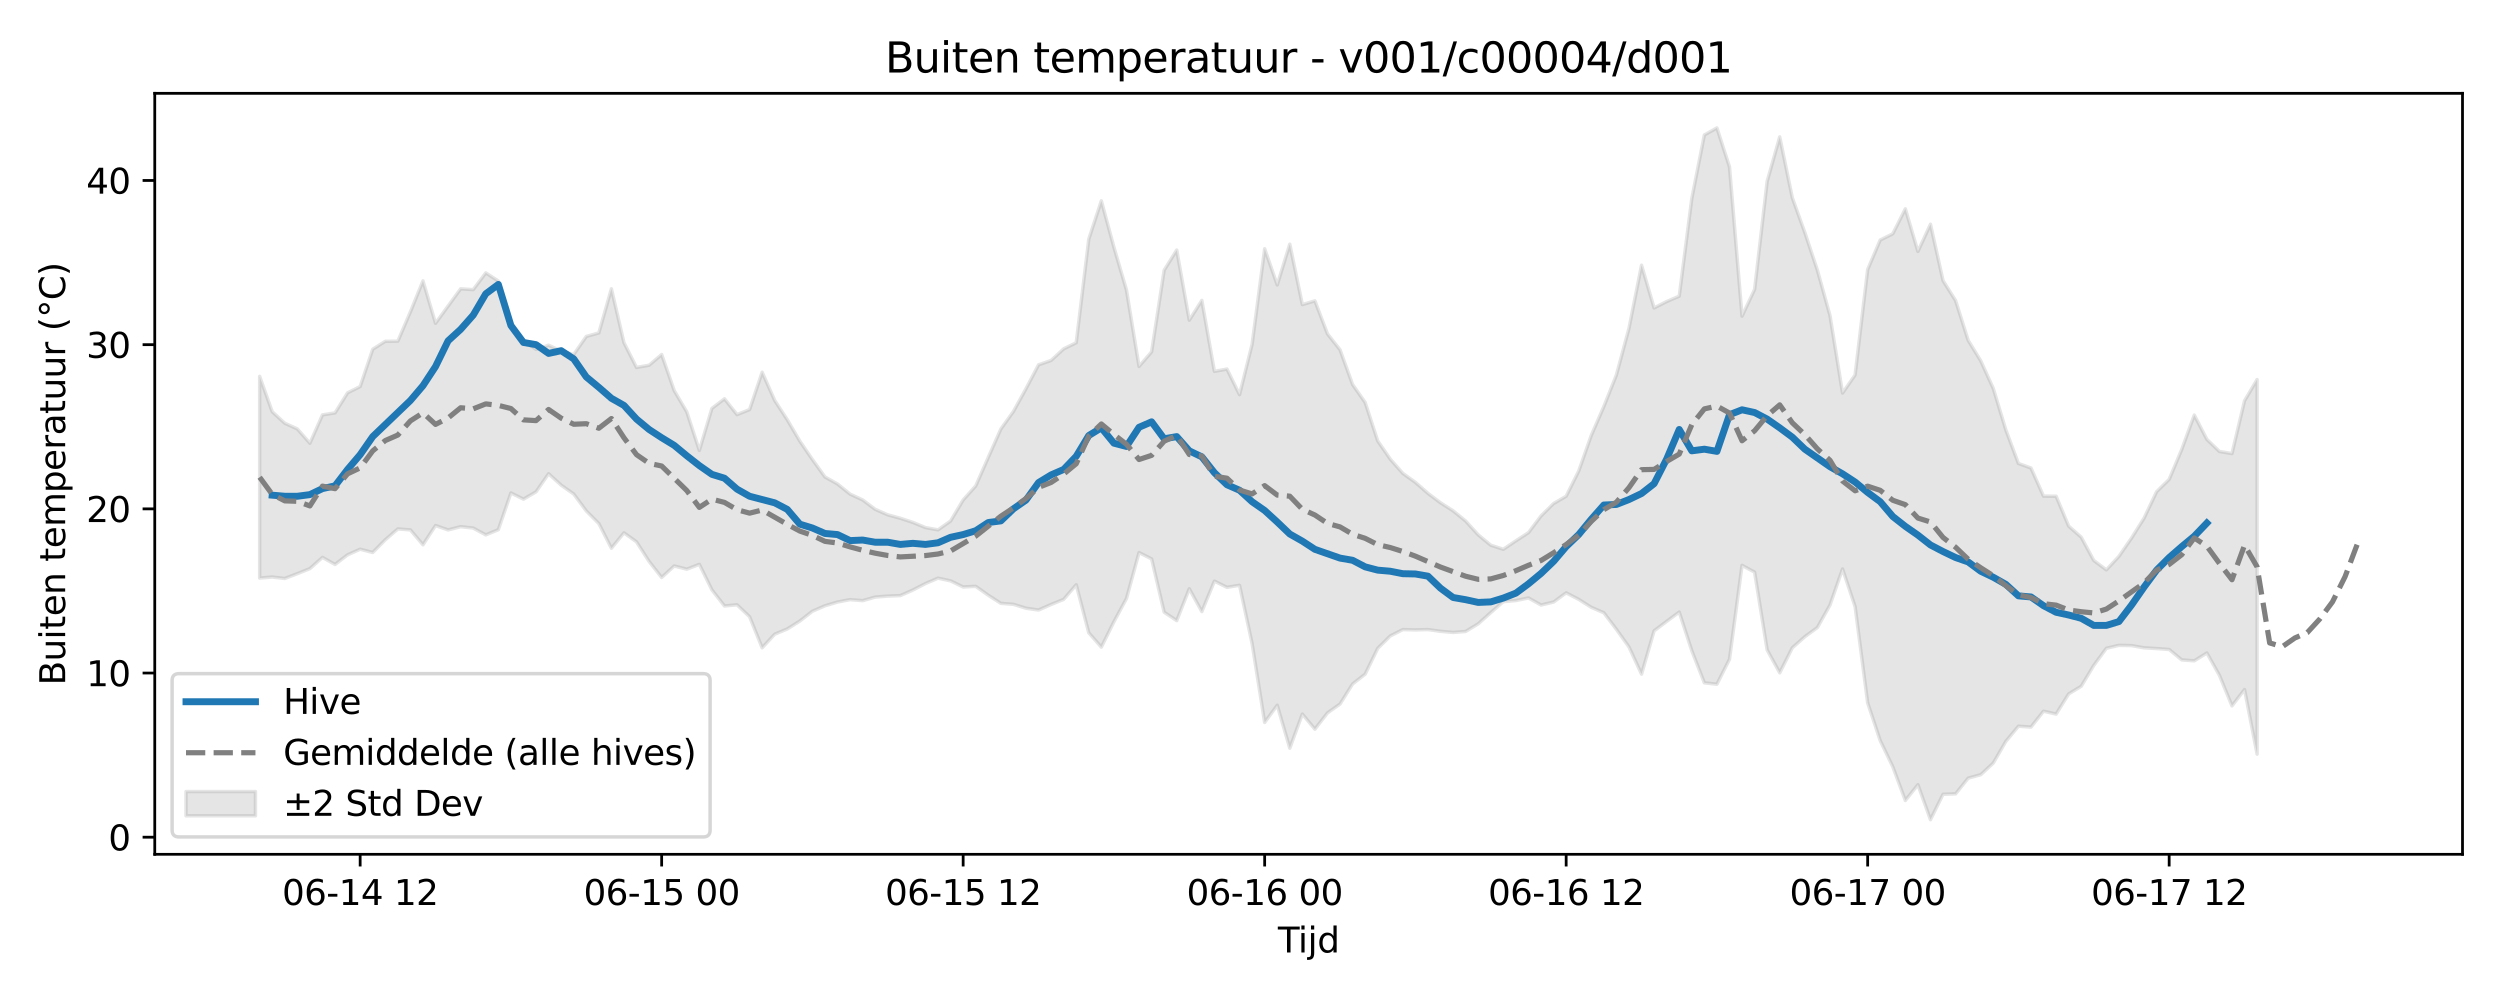 <?xml version="1.0" encoding="utf-8" standalone="no"?>
<!DOCTYPE svg PUBLIC "-//W3C//DTD SVG 1.1//EN"
  "http://www.w3.org/Graphics/SVG/1.1/DTD/svg11.dtd">
<svg xmlns:xlink="http://www.w3.org/1999/xlink" width="720pt" height="288pt" viewBox="0 0 720 288" xmlns="http://www.w3.org/2000/svg" version="1.1">
 <defs>
  <style type="text/css">*{stroke-linejoin: round; stroke-linecap: butt}</style>
 </defs>
 <g id="figure_1">
  <g id="patch_1">
   <path d="M 0 288 
L 720 288 
L 720 0 
L 0 0 
z
" style="fill: #ffffff"/>
  </g>
  <g id="axes_1">
   <g id="patch_2">
    <path d="M 44.57 246.04 
L 709.2 246.04 
L 709.2 26.88 
L 44.57 26.88 
z
" style="fill: #ffffff"/>
   </g>
   <g id="FillBetweenPolyCollection_1">
    <defs>
     <path id="mbc2b88d9bc" d="M 74.78 -179.595 
L 74.78 -121.516 
L 78.398 -121.813 
L 82.016 -121.391 
L 85.635 -122.786 
L 89.253 -124.232 
L 92.871 -127.474 
L 96.489 -125.433 
L 100.107 -128.209 
L 103.725 -129.829 
L 107.343 -128.88 
L 110.961 -132.535 
L 114.579 -135.667 
L 118.197 -135.382 
L 121.815 -131.095 
L 125.433 -136.644 
L 129.051 -135.379 
L 132.669 -136.314 
L 136.287 -135.917 
L 139.905 -133.951 
L 143.523 -135.454 
L 147.141 -146.033 
L 150.759 -144.239 
L 154.377 -146.346 
L 157.995 -151.564 
L 161.613 -148.274 
L 165.231 -145.731 
L 168.849 -140.841 
L 172.467 -137.219 
L 176.085 -130.093 
L 179.703 -134.547 
L 183.321 -131.94 
L 186.939 -126.304 
L 190.557 -121.687 
L 194.175 -124.999 
L 197.793 -124.07 
L 201.411 -125.468 
L 205.029 -118.118 
L 208.647 -113.478 
L 212.265 -113.817 
L 215.883 -110.379 
L 219.501 -101.431 
L 223.119 -105.355 
L 226.737 -106.853 
L 230.355 -109.138 
L 233.973 -111.961 
L 237.591 -113.532 
L 241.209 -114.612 
L 244.827 -115.306 
L 248.445 -115.008 
L 252.063 -116.037 
L 255.681 -116.317 
L 259.299 -116.47 
L 262.917 -118.068 
L 266.535 -119.936 
L 270.153 -121.497 
L 273.771 -120.703 
L 277.389 -118.948 
L 281.008 -119.138 
L 284.626 -116.57 
L 288.244 -114.232 
L 291.862 -113.955 
L 295.48 -112.833 
L 299.098 -112.31 
L 302.716 -113.913 
L 306.334 -115.376 
L 309.952 -119.593 
L 313.57 -105.742 
L 317.188 -101.631 
L 320.806 -108.918 
L 324.424 -115.633 
L 328.042 -128.856 
L 331.66 -127.036 
L 335.278 -111.682 
L 338.896 -109.26 
L 342.514 -118.427 
L 346.132 -111.86 
L 349.75 -120.636 
L 353.368 -118.844 
L 356.986 -119.434 
L 360.604 -102.655 
L 364.222 -79.928 
L 367.84 -84.893 
L 371.458 -72.523 
L 375.076 -82.351 
L 378.694 -77.996 
L 382.312 -82.677 
L 385.93 -85.24 
L 389.548 -91.018 
L 393.166 -93.842 
L 396.784 -101.266 
L 400.402 -104.85 
L 404.02 -106.676 
L 407.638 -106.582 
L 411.256 -106.682 
L 414.874 -106.177 
L 418.492 -105.857 
L 422.11 -106.139 
L 425.728 -108.348 
L 429.346 -111.575 
L 432.964 -114.728 
L 436.582 -115.036 
L 440.2 -115.791 
L 443.818 -113.753 
L 447.436 -114.606 
L 451.054 -117.263 
L 454.672 -115.377 
L 458.29 -113.089 
L 461.908 -111.522 
L 465.526 -106.74 
L 469.144 -101.678 
L 472.762 -93.845 
L 476.381 -106.31 
L 479.999 -109.038 
L 483.617 -111.727 
L 487.235 -100.599 
L 490.853 -91.347 
L 494.471 -90.944 
L 498.089 -98.129 
L 501.707 -125.177 
L 505.325 -123.219 
L 508.943 -100.802 
L 512.561 -94.228 
L 516.179 -101.419 
L 519.797 -104.624 
L 523.415 -107.274 
L 527.033 -113.741 
L 530.651 -124.139 
L 534.269 -113.301 
L 537.887 -85.582 
L 541.505 -74.696 
L 545.123 -67.18 
L 548.741 -57.463 
L 552.359 -62.008 
L 555.977 -51.922 
L 559.595 -59.248 
L 563.213 -59.369 
L 566.831 -63.891 
L 570.449 -64.883 
L 574.067 -68.244 
L 577.685 -74.481 
L 581.303 -78.847 
L 584.921 -78.602 
L 588.539 -83.175 
L 592.157 -82.347 
L 595.775 -88.153 
L 599.393 -90.359 
L 603.011 -96.357 
L 606.629 -101.295 
L 610.247 -102.134 
L 613.865 -102.067 
L 617.483 -101.427 
L 621.101 -101.213 
L 624.719 -100.951 
L 628.337 -97.944 
L 631.955 -97.68 
L 635.573 -99.942 
L 639.191 -93.509 
L 642.809 -84.708 
L 646.427 -89.415 
L 650.045 -70.803 
L 650.045 -178.688 
L 650.045 -178.688 
L 646.427 -172.58 
L 642.809 -157.375 
L 639.191 -157.978 
L 635.573 -161.464 
L 631.955 -168.466 
L 628.337 -158.545 
L 624.719 -149.936 
L 621.101 -146.387 
L 617.483 -138.765 
L 613.865 -133.013 
L 610.247 -127.768 
L 606.629 -123.878 
L 603.011 -126.587 
L 599.393 -133.283 
L 595.775 -136.48 
L 592.157 -145.103 
L 588.539 -145.105 
L 584.921 -153.21 
L 581.303 -154.522 
L 577.685 -164.179 
L 574.067 -176.113 
L 570.449 -184.09 
L 566.831 -189.991 
L 563.213 -201.426 
L 559.595 -207.176 
L 555.977 -223.418 
L 552.359 -215.584 
L 548.741 -227.859 
L 545.123 -220.664 
L 541.505 -218.875 
L 537.887 -210.38 
L 534.269 -180.007 
L 530.651 -174.798 
L 527.033 -197.131 
L 523.415 -210.173 
L 519.797 -221.018 
L 516.179 -231.068 
L 512.561 -248.572 
L 508.943 -235.783 
L 505.325 -204.653 
L 501.707 -196.952 
L 498.089 -239.965 
L 494.471 -251.158 
L 490.853 -249.134 
L 487.235 -230.808 
L 483.617 -202.702 
L 479.999 -201.158 
L 476.381 -199.315 
L 472.762 -211.622 
L 469.144 -193.432 
L 465.526 -180.016 
L 461.908 -170.91 
L 458.29 -162.612 
L 454.672 -152.352 
L 451.054 -145.085 
L 447.436 -142.991 
L 443.818 -139.408 
L 440.2 -134.601 
L 436.582 -132.248 
L 432.964 -129.81 
L 429.346 -130.98 
L 425.728 -133.96 
L 422.11 -137.948 
L 418.492 -140.887 
L 414.874 -143.201 
L 411.256 -145.917 
L 407.638 -149.079 
L 404.02 -151.664 
L 400.402 -155.764 
L 396.784 -161.014 
L 393.166 -172.087 
L 389.548 -177.252 
L 385.93 -187.263 
L 382.312 -191.852 
L 378.694 -201.352 
L 375.076 -200.284 
L 371.458 -217.678 
L 367.84 -205.939 
L 364.222 -216.353 
L 360.604 -188.852 
L 356.986 -174.324 
L 353.368 -181.714 
L 349.75 -181.048 
L 346.132 -201.488 
L 342.514 -195.777 
L 338.896 -215.977 
L 335.278 -210.177 
L 331.66 -186.672 
L 328.042 -182.466 
L 324.424 -204.47 
L 320.806 -216.815 
L 317.188 -230.158 
L 313.57 -219.135 
L 309.952 -189.297 
L 306.334 -187.524 
L 302.716 -184.191 
L 299.098 -182.934 
L 295.48 -176.039 
L 291.862 -169.491 
L 288.244 -164.441 
L 284.626 -156.271 
L 281.008 -148.051 
L 277.389 -144.008 
L 273.771 -137.952 
L 270.153 -135.402 
L 266.535 -136.062 
L 262.917 -137.547 
L 259.299 -138.741 
L 255.681 -139.726 
L 252.063 -141.312 
L 248.445 -144.03 
L 244.827 -145.691 
L 241.209 -148.614 
L 237.591 -150.64 
L 233.973 -155.655 
L 230.355 -160.955 
L 226.737 -167.114 
L 223.119 -172.665 
L 219.501 -180.799 
L 215.883 -170.05 
L 212.265 -168.593 
L 208.647 -173.143 
L 205.029 -170.372 
L 201.411 -158.278 
L 197.793 -169.374 
L 194.175 -175.514 
L 190.557 -185.897 
L 186.939 -182.811 
L 183.321 -182.174 
L 179.703 -189.294 
L 176.085 -204.826 
L 172.467 -192.116 
L 168.849 -191.106 
L 165.231 -185.901 
L 161.613 -186.871 
L 157.995 -188.579 
L 154.377 -187.38 
L 150.759 -189.915 
L 147.141 -194.651 
L 143.523 -207.054 
L 139.905 -209.412 
L 136.287 -204.587 
L 132.669 -204.82 
L 129.051 -199.855 
L 125.433 -194.897 
L 121.815 -207.108 
L 118.197 -198.186 
L 114.579 -189.75 
L 110.961 -189.707 
L 107.343 -187.414 
L 103.725 -176.674 
L 100.107 -174.872 
L 96.489 -169.091 
L 92.871 -168.513 
L 89.253 -160.355 
L 85.635 -164.465 
L 82.016 -166.108 
L 78.398 -169.424 
L 74.78 -179.595 
z
" style="stroke: #808080; stroke-opacity: 0.2"/>
    </defs>
    <g clip-path="url(#pbf7f3846bb)">
     <use xlink:href="#mbc2b88d9bc" x="0" y="288" style="fill: #808080; fill-opacity: 0.2; stroke: #808080; stroke-opacity: 0.2"/>
    </g>
   </g>
   <g id="matplotlib.axis_1">
    <g id="xtick_1">
     <g id="line2d_1">
      <defs>
       <path id="mc59f3bd6a5" d="M 0 0 
L 0 3.5 
" style="stroke: #000000; stroke-width: 0.8"/>
      </defs>
      <g>
       <use xlink:href="#mc59f3bd6a5" x="103.725" y="246.04" style="stroke: #000000; stroke-width: 0.8"/>
      </g>
     </g>
     <g id="text_1">
      <!-- 06-14 12 -->
      <g transform="translate(81.244 260.638) scale(0.1 -0.1)">
       <defs>
        <path id="DejaVuSans-30" d="M 2034 4250 
Q 1547 4250 1301 3770 
Q 1056 3291 1056 2328 
Q 1056 1369 1301 889 
Q 1547 409 2034 409 
Q 2525 409 2770 889 
Q 3016 1369 3016 2328 
Q 3016 3291 2770 3770 
Q 2525 4250 2034 4250 
z
M 2034 4750 
Q 2819 4750 3233 4129 
Q 3647 3509 3647 2328 
Q 3647 1150 3233 529 
Q 2819 -91 2034 -91 
Q 1250 -91 836 529 
Q 422 1150 422 2328 
Q 422 3509 836 4129 
Q 1250 4750 2034 4750 
z
" transform="scale(0.016)"/>
        <path id="DejaVuSans-36" d="M 2113 2584 
Q 1688 2584 1439 2293 
Q 1191 2003 1191 1497 
Q 1191 994 1439 701 
Q 1688 409 2113 409 
Q 2538 409 2786 701 
Q 3034 994 3034 1497 
Q 3034 2003 2786 2293 
Q 2538 2584 2113 2584 
z
M 3366 4563 
L 3366 3988 
Q 3128 4100 2886 4159 
Q 2644 4219 2406 4219 
Q 1781 4219 1451 3797 
Q 1122 3375 1075 2522 
Q 1259 2794 1537 2939 
Q 1816 3084 2150 3084 
Q 2853 3084 3261 2657 
Q 3669 2231 3669 1497 
Q 3669 778 3244 343 
Q 2819 -91 2113 -91 
Q 1303 -91 875 529 
Q 447 1150 447 2328 
Q 447 3434 972 4092 
Q 1497 4750 2381 4750 
Q 2619 4750 2861 4703 
Q 3103 4656 3366 4563 
z
" transform="scale(0.016)"/>
        <path id="DejaVuSans-2d" d="M 313 2009 
L 1997 2009 
L 1997 1497 
L 313 1497 
L 313 2009 
z
" transform="scale(0.016)"/>
        <path id="DejaVuSans-31" d="M 794 531 
L 1825 531 
L 1825 4091 
L 703 3866 
L 703 4441 
L 1819 4666 
L 2450 4666 
L 2450 531 
L 3481 531 
L 3481 0 
L 794 0 
L 794 531 
z
" transform="scale(0.016)"/>
        <path id="DejaVuSans-34" d="M 2419 4116 
L 825 1625 
L 2419 1625 
L 2419 4116 
z
M 2253 4666 
L 3047 4666 
L 3047 1625 
L 3713 1625 
L 3713 1100 
L 3047 1100 
L 3047 0 
L 2419 0 
L 2419 1100 
L 313 1100 
L 313 1709 
L 2253 4666 
z
" transform="scale(0.016)"/>
        <path id="DejaVuSans-20" transform="scale(0.016)"/>
        <path id="DejaVuSans-32" d="M 1228 531 
L 3431 531 
L 3431 0 
L 469 0 
L 469 531 
Q 828 903 1448 1529 
Q 2069 2156 2228 2338 
Q 2531 2678 2651 2914 
Q 2772 3150 2772 3378 
Q 2772 3750 2511 3984 
Q 2250 4219 1831 4219 
Q 1534 4219 1204 4116 
Q 875 4013 500 3803 
L 500 4441 
Q 881 4594 1212 4672 
Q 1544 4750 1819 4750 
Q 2544 4750 2975 4387 
Q 3406 4025 3406 3419 
Q 3406 3131 3298 2873 
Q 3191 2616 2906 2266 
Q 2828 2175 2409 1742 
Q 1991 1309 1228 531 
z
" transform="scale(0.016)"/>
       </defs>
       <use xlink:href="#DejaVuSans-30"/>
       <use xlink:href="#DejaVuSans-36" transform="translate(63.623 0)"/>
       <use xlink:href="#DejaVuSans-2d" transform="translate(127.246 0)"/>
       <use xlink:href="#DejaVuSans-31" transform="translate(163.33 0)"/>
       <use xlink:href="#DejaVuSans-34" transform="translate(226.953 0)"/>
       <use xlink:href="#DejaVuSans-20" transform="translate(290.576 0)"/>
       <use xlink:href="#DejaVuSans-31" transform="translate(322.363 0)"/>
       <use xlink:href="#DejaVuSans-32" transform="translate(385.986 0)"/>
      </g>
     </g>
    </g>
    <g id="xtick_2">
     <g id="line2d_2">
      <g>
       <use xlink:href="#mc59f3bd6a5" x="190.557" y="246.04" style="stroke: #000000; stroke-width: 0.8"/>
      </g>
     </g>
     <g id="text_2">
      <!-- 06-15 00 -->
      <g transform="translate(168.077 260.638) scale(0.1 -0.1)">
       <defs>
        <path id="DejaVuSans-35" d="M 691 4666 
L 3169 4666 
L 3169 4134 
L 1269 4134 
L 1269 2991 
Q 1406 3038 1543 3061 
Q 1681 3084 1819 3084 
Q 2600 3084 3056 2656 
Q 3513 2228 3513 1497 
Q 3513 744 3044 326 
Q 2575 -91 1722 -91 
Q 1428 -91 1123 -41 
Q 819 9 494 109 
L 494 744 
Q 775 591 1075 516 
Q 1375 441 1709 441 
Q 2250 441 2565 725 
Q 2881 1009 2881 1497 
Q 2881 1984 2565 2268 
Q 2250 2553 1709 2553 
Q 1456 2553 1204 2497 
Q 953 2441 691 2322 
L 691 4666 
z
" transform="scale(0.016)"/>
       </defs>
       <use xlink:href="#DejaVuSans-30"/>
       <use xlink:href="#DejaVuSans-36" transform="translate(63.623 0)"/>
       <use xlink:href="#DejaVuSans-2d" transform="translate(127.246 0)"/>
       <use xlink:href="#DejaVuSans-31" transform="translate(163.33 0)"/>
       <use xlink:href="#DejaVuSans-35" transform="translate(226.953 0)"/>
       <use xlink:href="#DejaVuSans-20" transform="translate(290.576 0)"/>
       <use xlink:href="#DejaVuSans-30" transform="translate(322.363 0)"/>
       <use xlink:href="#DejaVuSans-30" transform="translate(385.986 0)"/>
      </g>
     </g>
    </g>
    <g id="xtick_3">
     <g id="line2d_3">
      <g>
       <use xlink:href="#mc59f3bd6a5" x="277.389" y="246.04" style="stroke: #000000; stroke-width: 0.8"/>
      </g>
     </g>
     <g id="text_3">
      <!-- 06-15 12 -->
      <g transform="translate(254.909 260.638) scale(0.1 -0.1)">
       <use xlink:href="#DejaVuSans-30"/>
       <use xlink:href="#DejaVuSans-36" transform="translate(63.623 0)"/>
       <use xlink:href="#DejaVuSans-2d" transform="translate(127.246 0)"/>
       <use xlink:href="#DejaVuSans-31" transform="translate(163.33 0)"/>
       <use xlink:href="#DejaVuSans-35" transform="translate(226.953 0)"/>
       <use xlink:href="#DejaVuSans-20" transform="translate(290.576 0)"/>
       <use xlink:href="#DejaVuSans-31" transform="translate(322.363 0)"/>
       <use xlink:href="#DejaVuSans-32" transform="translate(385.986 0)"/>
      </g>
     </g>
    </g>
    <g id="xtick_4">
     <g id="line2d_4">
      <g>
       <use xlink:href="#mc59f3bd6a5" x="364.222" y="246.04" style="stroke: #000000; stroke-width: 0.8"/>
      </g>
     </g>
     <g id="text_4">
      <!-- 06-16 00 -->
      <g transform="translate(341.741 260.638) scale(0.1 -0.1)">
       <use xlink:href="#DejaVuSans-30"/>
       <use xlink:href="#DejaVuSans-36" transform="translate(63.623 0)"/>
       <use xlink:href="#DejaVuSans-2d" transform="translate(127.246 0)"/>
       <use xlink:href="#DejaVuSans-31" transform="translate(163.33 0)"/>
       <use xlink:href="#DejaVuSans-36" transform="translate(226.953 0)"/>
       <use xlink:href="#DejaVuSans-20" transform="translate(290.576 0)"/>
       <use xlink:href="#DejaVuSans-30" transform="translate(322.363 0)"/>
       <use xlink:href="#DejaVuSans-30" transform="translate(385.986 0)"/>
      </g>
     </g>
    </g>
    <g id="xtick_5">
     <g id="line2d_5">
      <g>
       <use xlink:href="#mc59f3bd6a5" x="451.054" y="246.04" style="stroke: #000000; stroke-width: 0.8"/>
      </g>
     </g>
     <g id="text_5">
      <!-- 06-16 12 -->
      <g transform="translate(428.574 260.638) scale(0.1 -0.1)">
       <use xlink:href="#DejaVuSans-30"/>
       <use xlink:href="#DejaVuSans-36" transform="translate(63.623 0)"/>
       <use xlink:href="#DejaVuSans-2d" transform="translate(127.246 0)"/>
       <use xlink:href="#DejaVuSans-31" transform="translate(163.33 0)"/>
       <use xlink:href="#DejaVuSans-36" transform="translate(226.953 0)"/>
       <use xlink:href="#DejaVuSans-20" transform="translate(290.576 0)"/>
       <use xlink:href="#DejaVuSans-31" transform="translate(322.363 0)"/>
       <use xlink:href="#DejaVuSans-32" transform="translate(385.986 0)"/>
      </g>
     </g>
    </g>
    <g id="xtick_6">
     <g id="line2d_6">
      <g>
       <use xlink:href="#mc59f3bd6a5" x="537.887" y="246.04" style="stroke: #000000; stroke-width: 0.8"/>
      </g>
     </g>
     <g id="text_6">
      <!-- 06-17 00 -->
      <g transform="translate(515.406 260.638) scale(0.1 -0.1)">
       <defs>
        <path id="DejaVuSans-37" d="M 525 4666 
L 3525 4666 
L 3525 4397 
L 1831 0 
L 1172 0 
L 2766 4134 
L 525 4134 
L 525 4666 
z
" transform="scale(0.016)"/>
       </defs>
       <use xlink:href="#DejaVuSans-30"/>
       <use xlink:href="#DejaVuSans-36" transform="translate(63.623 0)"/>
       <use xlink:href="#DejaVuSans-2d" transform="translate(127.246 0)"/>
       <use xlink:href="#DejaVuSans-31" transform="translate(163.33 0)"/>
       <use xlink:href="#DejaVuSans-37" transform="translate(226.953 0)"/>
       <use xlink:href="#DejaVuSans-20" transform="translate(290.576 0)"/>
       <use xlink:href="#DejaVuSans-30" transform="translate(322.363 0)"/>
       <use xlink:href="#DejaVuSans-30" transform="translate(385.986 0)"/>
      </g>
     </g>
    </g>
    <g id="xtick_7">
     <g id="line2d_7">
      <g>
       <use xlink:href="#mc59f3bd6a5" x="624.719" y="246.04" style="stroke: #000000; stroke-width: 0.8"/>
      </g>
     </g>
     <g id="text_7">
      <!-- 06-17 12 -->
      <g transform="translate(602.239 260.638) scale(0.1 -0.1)">
       <use xlink:href="#DejaVuSans-30"/>
       <use xlink:href="#DejaVuSans-36" transform="translate(63.623 0)"/>
       <use xlink:href="#DejaVuSans-2d" transform="translate(127.246 0)"/>
       <use xlink:href="#DejaVuSans-31" transform="translate(163.33 0)"/>
       <use xlink:href="#DejaVuSans-37" transform="translate(226.953 0)"/>
       <use xlink:href="#DejaVuSans-20" transform="translate(290.576 0)"/>
       <use xlink:href="#DejaVuSans-31" transform="translate(322.363 0)"/>
       <use xlink:href="#DejaVuSans-32" transform="translate(385.986 0)"/>
      </g>
     </g>
    </g>
    <g id="text_8">
     <!-- Tijd -->
     <g transform="translate(368.035 274.317) scale(0.1 -0.1)">
      <defs>
       <path id="DejaVuSans-54" d="M -19 4666 
L 3928 4666 
L 3928 4134 
L 2272 4134 
L 2272 0 
L 1638 0 
L 1638 4134 
L -19 4134 
L -19 4666 
z
" transform="scale(0.016)"/>
       <path id="DejaVuSans-69" d="M 603 3500 
L 1178 3500 
L 1178 0 
L 603 0 
L 603 3500 
z
M 603 4863 
L 1178 4863 
L 1178 4134 
L 603 4134 
L 603 4863 
z
" transform="scale(0.016)"/>
       <path id="DejaVuSans-6a" d="M 603 3500 
L 1178 3500 
L 1178 -63 
Q 1178 -731 923 -1031 
Q 669 -1331 103 -1331 
L -116 -1331 
L -116 -844 
L 38 -844 
Q 366 -844 484 -692 
Q 603 -541 603 -63 
L 603 3500 
z
M 603 4863 
L 1178 4863 
L 1178 4134 
L 603 4134 
L 603 4863 
z
" transform="scale(0.016)"/>
       <path id="DejaVuSans-64" d="M 2906 2969 
L 2906 4863 
L 3481 4863 
L 3481 0 
L 2906 0 
L 2906 525 
Q 2725 213 2448 61 
Q 2172 -91 1784 -91 
Q 1150 -91 751 415 
Q 353 922 353 1747 
Q 353 2572 751 3078 
Q 1150 3584 1784 3584 
Q 2172 3584 2448 3432 
Q 2725 3281 2906 2969 
z
M 947 1747 
Q 947 1113 1208 752 
Q 1469 391 1925 391 
Q 2381 391 2643 752 
Q 2906 1113 2906 1747 
Q 2906 2381 2643 2742 
Q 2381 3103 1925 3103 
Q 1469 3103 1208 2742 
Q 947 2381 947 1747 
z
" transform="scale(0.016)"/>
      </defs>
      <use xlink:href="#DejaVuSans-54"/>
      <use xlink:href="#DejaVuSans-69" transform="translate(57.959 0)"/>
      <use xlink:href="#DejaVuSans-6a" transform="translate(85.742 0)"/>
      <use xlink:href="#DejaVuSans-64" transform="translate(113.525 0)"/>
     </g>
    </g>
   </g>
   <g id="matplotlib.axis_2">
    <g id="ytick_1">
     <g id="line2d_8">
      <defs>
       <path id="mbdf1c903ba" d="M 0 0 
L -3.5 0 
" style="stroke: #000000; stroke-width: 0.8"/>
      </defs>
      <g>
       <use xlink:href="#mbdf1c903ba" x="44.57" y="241.117" style="stroke: #000000; stroke-width: 0.8"/>
      </g>
     </g>
     <g id="text_9">
      <!-- 0 -->
      <g transform="translate(31.207 244.916) scale(0.1 -0.1)">
       <use xlink:href="#DejaVuSans-30"/>
      </g>
     </g>
    </g>
    <g id="ytick_2">
     <g id="line2d_9">
      <g>
       <use xlink:href="#mbdf1c903ba" x="44.57" y="193.832" style="stroke: #000000; stroke-width: 0.8"/>
      </g>
     </g>
     <g id="text_10">
      <!-- 10 -->
      <g transform="translate(24.845 197.631) scale(0.1 -0.1)">
       <use xlink:href="#DejaVuSans-31"/>
       <use xlink:href="#DejaVuSans-30" transform="translate(63.623 0)"/>
      </g>
     </g>
    </g>
    <g id="ytick_3">
     <g id="line2d_10">
      <g>
       <use xlink:href="#mbdf1c903ba" x="44.57" y="146.547" style="stroke: #000000; stroke-width: 0.8"/>
      </g>
     </g>
     <g id="text_11">
      <!-- 20 -->
      <g transform="translate(24.845 150.346) scale(0.1 -0.1)">
       <use xlink:href="#DejaVuSans-32"/>
       <use xlink:href="#DejaVuSans-30" transform="translate(63.623 0)"/>
      </g>
     </g>
    </g>
    <g id="ytick_4">
     <g id="line2d_11">
      <g>
       <use xlink:href="#mbdf1c903ba" x="44.57" y="99.262" style="stroke: #000000; stroke-width: 0.8"/>
      </g>
     </g>
     <g id="text_12">
      <!-- 30 -->
      <g transform="translate(24.845 103.061) scale(0.1 -0.1)">
       <defs>
        <path id="DejaVuSans-33" d="M 2597 2516 
Q 3050 2419 3304 2112 
Q 3559 1806 3559 1356 
Q 3559 666 3084 287 
Q 2609 -91 1734 -91 
Q 1441 -91 1130 -33 
Q 819 25 488 141 
L 488 750 
Q 750 597 1062 519 
Q 1375 441 1716 441 
Q 2309 441 2620 675 
Q 2931 909 2931 1356 
Q 2931 1769 2642 2001 
Q 2353 2234 1838 2234 
L 1294 2234 
L 1294 2753 
L 1863 2753 
Q 2328 2753 2575 2939 
Q 2822 3125 2822 3475 
Q 2822 3834 2567 4026 
Q 2313 4219 1838 4219 
Q 1578 4219 1281 4162 
Q 984 4106 628 3988 
L 628 4550 
Q 988 4650 1302 4700 
Q 1616 4750 1894 4750 
Q 2613 4750 3031 4423 
Q 3450 4097 3450 3541 
Q 3450 3153 3228 2886 
Q 3006 2619 2597 2516 
z
" transform="scale(0.016)"/>
       </defs>
       <use xlink:href="#DejaVuSans-33"/>
       <use xlink:href="#DejaVuSans-30" transform="translate(63.623 0)"/>
      </g>
     </g>
    </g>
    <g id="ytick_5">
     <g id="line2d_12">
      <g>
       <use xlink:href="#mbdf1c903ba" x="44.57" y="51.977" style="stroke: #000000; stroke-width: 0.8"/>
      </g>
     </g>
     <g id="text_13">
      <!-- 40 -->
      <g transform="translate(24.845 55.776) scale(0.1 -0.1)">
       <use xlink:href="#DejaVuSans-34"/>
       <use xlink:href="#DejaVuSans-30" transform="translate(63.623 0)"/>
      </g>
     </g>
    </g>
    <g id="text_14">
     <!-- Buiten temperatuur (°C) -->
     <g transform="translate(18.765 197.355) rotate(-90) scale(0.1 -0.1)">
      <defs>
       <path id="DejaVuSans-42" d="M 1259 2228 
L 1259 519 
L 2272 519 
Q 2781 519 3026 730 
Q 3272 941 3272 1375 
Q 3272 1813 3026 2020 
Q 2781 2228 2272 2228 
L 1259 2228 
z
M 1259 4147 
L 1259 2741 
L 2194 2741 
Q 2656 2741 2882 2914 
Q 3109 3088 3109 3444 
Q 3109 3797 2882 3972 
Q 2656 4147 2194 4147 
L 1259 4147 
z
M 628 4666 
L 2241 4666 
Q 2963 4666 3353 4366 
Q 3744 4066 3744 3513 
Q 3744 3084 3544 2831 
Q 3344 2578 2956 2516 
Q 3422 2416 3680 2098 
Q 3938 1781 3938 1306 
Q 3938 681 3513 340 
Q 3088 0 2303 0 
L 628 0 
L 628 4666 
z
" transform="scale(0.016)"/>
       <path id="DejaVuSans-75" d="M 544 1381 
L 544 3500 
L 1119 3500 
L 1119 1403 
Q 1119 906 1312 657 
Q 1506 409 1894 409 
Q 2359 409 2629 706 
Q 2900 1003 2900 1516 
L 2900 3500 
L 3475 3500 
L 3475 0 
L 2900 0 
L 2900 538 
Q 2691 219 2414 64 
Q 2138 -91 1772 -91 
Q 1169 -91 856 284 
Q 544 659 544 1381 
z
M 1991 3584 
L 1991 3584 
z
" transform="scale(0.016)"/>
       <path id="DejaVuSans-74" d="M 1172 4494 
L 1172 3500 
L 2356 3500 
L 2356 3053 
L 1172 3053 
L 1172 1153 
Q 1172 725 1289 603 
Q 1406 481 1766 481 
L 2356 481 
L 2356 0 
L 1766 0 
Q 1100 0 847 248 
Q 594 497 594 1153 
L 594 3053 
L 172 3053 
L 172 3500 
L 594 3500 
L 594 4494 
L 1172 4494 
z
" transform="scale(0.016)"/>
       <path id="DejaVuSans-65" d="M 3597 1894 
L 3597 1613 
L 953 1613 
Q 991 1019 1311 708 
Q 1631 397 2203 397 
Q 2534 397 2845 478 
Q 3156 559 3463 722 
L 3463 178 
Q 3153 47 2828 -22 
Q 2503 -91 2169 -91 
Q 1331 -91 842 396 
Q 353 884 353 1716 
Q 353 2575 817 3079 
Q 1281 3584 2069 3584 
Q 2775 3584 3186 3129 
Q 3597 2675 3597 1894 
z
M 3022 2063 
Q 3016 2534 2758 2815 
Q 2500 3097 2075 3097 
Q 1594 3097 1305 2825 
Q 1016 2553 972 2059 
L 3022 2063 
z
" transform="scale(0.016)"/>
       <path id="DejaVuSans-6e" d="M 3513 2113 
L 3513 0 
L 2938 0 
L 2938 2094 
Q 2938 2591 2744 2837 
Q 2550 3084 2163 3084 
Q 1697 3084 1428 2787 
Q 1159 2491 1159 1978 
L 1159 0 
L 581 0 
L 581 3500 
L 1159 3500 
L 1159 2956 
Q 1366 3272 1645 3428 
Q 1925 3584 2291 3584 
Q 2894 3584 3203 3211 
Q 3513 2838 3513 2113 
z
" transform="scale(0.016)"/>
       <path id="DejaVuSans-6d" d="M 3328 2828 
Q 3544 3216 3844 3400 
Q 4144 3584 4550 3584 
Q 5097 3584 5394 3201 
Q 5691 2819 5691 2113 
L 5691 0 
L 5113 0 
L 5113 2094 
Q 5113 2597 4934 2840 
Q 4756 3084 4391 3084 
Q 3944 3084 3684 2787 
Q 3425 2491 3425 1978 
L 3425 0 
L 2847 0 
L 2847 2094 
Q 2847 2600 2669 2842 
Q 2491 3084 2119 3084 
Q 1678 3084 1418 2786 
Q 1159 2488 1159 1978 
L 1159 0 
L 581 0 
L 581 3500 
L 1159 3500 
L 1159 2956 
Q 1356 3278 1631 3431 
Q 1906 3584 2284 3584 
Q 2666 3584 2933 3390 
Q 3200 3197 3328 2828 
z
" transform="scale(0.016)"/>
       <path id="DejaVuSans-70" d="M 1159 525 
L 1159 -1331 
L 581 -1331 
L 581 3500 
L 1159 3500 
L 1159 2969 
Q 1341 3281 1617 3432 
Q 1894 3584 2278 3584 
Q 2916 3584 3314 3078 
Q 3713 2572 3713 1747 
Q 3713 922 3314 415 
Q 2916 -91 2278 -91 
Q 1894 -91 1617 61 
Q 1341 213 1159 525 
z
M 3116 1747 
Q 3116 2381 2855 2742 
Q 2594 3103 2138 3103 
Q 1681 3103 1420 2742 
Q 1159 2381 1159 1747 
Q 1159 1113 1420 752 
Q 1681 391 2138 391 
Q 2594 391 2855 752 
Q 3116 1113 3116 1747 
z
" transform="scale(0.016)"/>
       <path id="DejaVuSans-72" d="M 2631 2963 
Q 2534 3019 2420 3045 
Q 2306 3072 2169 3072 
Q 1681 3072 1420 2755 
Q 1159 2438 1159 1844 
L 1159 0 
L 581 0 
L 581 3500 
L 1159 3500 
L 1159 2956 
Q 1341 3275 1631 3429 
Q 1922 3584 2338 3584 
Q 2397 3584 2469 3576 
Q 2541 3569 2628 3553 
L 2631 2963 
z
" transform="scale(0.016)"/>
       <path id="DejaVuSans-61" d="M 2194 1759 
Q 1497 1759 1228 1600 
Q 959 1441 959 1056 
Q 959 750 1161 570 
Q 1363 391 1709 391 
Q 2188 391 2477 730 
Q 2766 1069 2766 1631 
L 2766 1759 
L 2194 1759 
z
M 3341 1997 
L 3341 0 
L 2766 0 
L 2766 531 
Q 2569 213 2275 61 
Q 1981 -91 1556 -91 
Q 1019 -91 701 211 
Q 384 513 384 1019 
Q 384 1609 779 1909 
Q 1175 2209 1959 2209 
L 2766 2209 
L 2766 2266 
Q 2766 2663 2505 2880 
Q 2244 3097 1772 3097 
Q 1472 3097 1187 3025 
Q 903 2953 641 2809 
L 641 3341 
Q 956 3463 1253 3523 
Q 1550 3584 1831 3584 
Q 2591 3584 2966 3190 
Q 3341 2797 3341 1997 
z
" transform="scale(0.016)"/>
       <path id="DejaVuSans-28" d="M 1984 4856 
Q 1566 4138 1362 3434 
Q 1159 2731 1159 2009 
Q 1159 1288 1364 580 
Q 1569 -128 1984 -844 
L 1484 -844 
Q 1016 -109 783 600 
Q 550 1309 550 2009 
Q 550 2706 781 3412 
Q 1013 4119 1484 4856 
L 1984 4856 
z
" transform="scale(0.016)"/>
       <path id="DejaVuSans-b0" d="M 1600 4347 
Q 1350 4347 1178 4173 
Q 1006 4000 1006 3750 
Q 1006 3503 1178 3333 
Q 1350 3163 1600 3163 
Q 1850 3163 2022 3333 
Q 2194 3503 2194 3750 
Q 2194 3997 2020 4172 
Q 1847 4347 1600 4347 
z
M 1600 4750 
Q 1800 4750 1984 4673 
Q 2169 4597 2303 4453 
Q 2447 4313 2519 4134 
Q 2591 3956 2591 3750 
Q 2591 3338 2302 3052 
Q 2013 2766 1594 2766 
Q 1172 2766 890 3047 
Q 609 3328 609 3750 
Q 609 4169 896 4459 
Q 1184 4750 1600 4750 
z
" transform="scale(0.016)"/>
       <path id="DejaVuSans-43" d="M 4122 4306 
L 4122 3641 
Q 3803 3938 3442 4084 
Q 3081 4231 2675 4231 
Q 1875 4231 1450 3742 
Q 1025 3253 1025 2328 
Q 1025 1406 1450 917 
Q 1875 428 2675 428 
Q 3081 428 3442 575 
Q 3803 722 4122 1019 
L 4122 359 
Q 3791 134 3420 21 
Q 3050 -91 2638 -91 
Q 1578 -91 968 557 
Q 359 1206 359 2328 
Q 359 3453 968 4101 
Q 1578 4750 2638 4750 
Q 3056 4750 3426 4639 
Q 3797 4528 4122 4306 
z
" transform="scale(0.016)"/>
       <path id="DejaVuSans-29" d="M 513 4856 
L 1013 4856 
Q 1481 4119 1714 3412 
Q 1947 2706 1947 2009 
Q 1947 1309 1714 600 
Q 1481 -109 1013 -844 
L 513 -844 
Q 928 -128 1133 580 
Q 1338 1288 1338 2009 
Q 1338 2731 1133 3434 
Q 928 4138 513 4856 
z
" transform="scale(0.016)"/>
      </defs>
      <use xlink:href="#DejaVuSans-42"/>
      <use xlink:href="#DejaVuSans-75" transform="translate(68.604 0)"/>
      <use xlink:href="#DejaVuSans-69" transform="translate(131.982 0)"/>
      <use xlink:href="#DejaVuSans-74" transform="translate(159.766 0)"/>
      <use xlink:href="#DejaVuSans-65" transform="translate(198.975 0)"/>
      <use xlink:href="#DejaVuSans-6e" transform="translate(260.498 0)"/>
      <use xlink:href="#DejaVuSans-20" transform="translate(323.877 0)"/>
      <use xlink:href="#DejaVuSans-74" transform="translate(355.664 0)"/>
      <use xlink:href="#DejaVuSans-65" transform="translate(394.873 0)"/>
      <use xlink:href="#DejaVuSans-6d" transform="translate(456.396 0)"/>
      <use xlink:href="#DejaVuSans-70" transform="translate(553.809 0)"/>
      <use xlink:href="#DejaVuSans-65" transform="translate(617.285 0)"/>
      <use xlink:href="#DejaVuSans-72" transform="translate(678.809 0)"/>
      <use xlink:href="#DejaVuSans-61" transform="translate(719.922 0)"/>
      <use xlink:href="#DejaVuSans-74" transform="translate(781.201 0)"/>
      <use xlink:href="#DejaVuSans-75" transform="translate(820.41 0)"/>
      <use xlink:href="#DejaVuSans-75" transform="translate(883.789 0)"/>
      <use xlink:href="#DejaVuSans-72" transform="translate(947.168 0)"/>
      <use xlink:href="#DejaVuSans-20" transform="translate(988.281 0)"/>
      <use xlink:href="#DejaVuSans-28" transform="translate(1020.068 0)"/>
      <use xlink:href="#DejaVuSans-b0" transform="translate(1059.082 0)"/>
      <use xlink:href="#DejaVuSans-43" transform="translate(1109.082 0)"/>
      <use xlink:href="#DejaVuSans-29" transform="translate(1178.906 0)"/>
     </g>
    </g>
   </g>
   <g id="line2d_13">
    <path d="M 78.398 142.607 
L 82.016 142.922 
L 85.635 142.922 
L 89.253 142.449 
L 92.871 140.715 
L 96.489 139.927 
L 100.107 135.199 
L 103.725 130.943 
L 107.343 125.742 
L 118.197 115.339 
L 121.815 111.083 
L 125.433 105.567 
L 129.051 98.159 
L 132.669 94.849 
L 136.287 90.751 
L 139.905 84.604 
L 143.523 81.924 
L 147.141 93.746 
L 150.759 98.632 
L 154.377 99.262 
L 157.995 101.784 
L 161.613 100.996 
L 165.231 103.36 
L 168.849 108.562 
L 172.467 111.556 
L 176.085 114.709 
L 179.703 116.758 
L 183.321 120.698 
L 186.939 123.693 
L 190.557 126.057 
L 194.175 128.264 
L 197.793 131.258 
L 201.411 134.095 
L 205.029 136.617 
L 208.647 137.721 
L 212.265 140.873 
L 215.883 142.922 
L 223.119 144.813 
L 226.737 146.705 
L 230.355 150.96 
L 233.973 152.064 
L 237.591 153.64 
L 241.209 153.955 
L 244.827 155.689 
L 248.445 155.531 
L 252.063 156.162 
L 255.681 156.162 
L 259.299 156.792 
L 262.917 156.477 
L 266.535 156.792 
L 270.153 156.319 
L 273.771 154.743 
L 277.389 153.955 
L 281.008 152.852 
L 284.626 150.488 
L 288.244 150.015 
L 291.862 146.547 
L 295.48 144.025 
L 299.098 138.982 
L 302.716 136.775 
L 306.334 135.199 
L 309.952 131.416 
L 313.57 125.427 
L 317.188 123.22 
L 320.806 127.633 
L 324.424 128.579 
L 328.042 123.062 
L 331.66 121.486 
L 335.278 126.372 
L 338.896 125.742 
L 342.514 129.84 
L 346.132 131.574 
L 349.75 136.144 
L 353.368 139.612 
L 356.986 141.188 
L 360.604 144.498 
L 364.222 147.02 
L 367.84 150.33 
L 371.458 153.798 
L 375.076 155.847 
L 378.694 158.211 
L 385.93 160.733 
L 389.548 161.363 
L 393.166 163.255 
L 396.784 164.2 
L 400.402 164.515 
L 404.02 165.225 
L 407.638 165.304 
L 411.256 165.934 
L 414.874 169.402 
L 418.492 172.081 
L 422.11 172.711 
L 425.728 173.5 
L 429.346 173.342 
L 432.964 172.239 
L 436.582 170.82 
L 440.2 168.141 
L 443.818 165.146 
L 447.436 161.678 
L 451.054 157.423 
L 454.672 153.955 
L 458.29 149.542 
L 461.908 145.444 
L 465.526 145.286 
L 469.144 143.868 
L 472.762 142.134 
L 476.381 139.297 
L 479.999 132.204 
L 483.617 123.693 
L 487.235 129.84 
L 490.853 129.367 
L 494.471 129.997 
L 498.089 119.437 
L 501.707 118.019 
L 505.325 118.807 
L 508.943 120.698 
L 512.561 123.22 
L 516.179 125.899 
L 519.797 129.367 
L 527.033 134.411 
L 530.651 136.46 
L 534.269 138.824 
L 537.887 141.819 
L 541.505 144.498 
L 545.123 148.754 
L 548.741 151.591 
L 552.359 154.113 
L 555.977 156.95 
L 559.595 158.841 
L 563.213 160.575 
L 566.831 161.836 
L 570.449 164.515 
L 574.067 166.249 
L 577.685 168.298 
L 581.303 171.608 
L 584.921 171.923 
L 588.539 174.445 
L 592.157 176.337 
L 595.775 177.125 
L 599.393 178.07 
L 603.011 180.119 
L 606.629 180.119 
L 610.247 179.016 
L 613.865 174.288 
L 617.483 169.086 
L 621.101 164.2 
L 624.719 160.575 
L 628.337 157.423 
L 631.955 154.428 
L 635.573 150.645 
L 635.573 150.645 
" clip-path="url(#pbf7f3846bb)" style="fill: none; stroke: #1f77b4; stroke-width: 2; stroke-linecap: square"/>
   </g>
   <g id="line2d_14">
    <path d="M 74.78 137.445 
L 78.398 142.382 
L 82.016 144.25 
L 85.635 144.374 
L 89.253 145.707 
L 92.871 140.006 
L 96.489 140.738 
L 100.107 136.46 
L 103.725 134.748 
L 107.343 129.853 
L 110.961 126.879 
L 114.579 125.291 
L 118.197 121.216 
L 121.815 118.899 
L 125.433 122.229 
L 129.051 120.383 
L 132.669 117.433 
L 136.287 117.748 
L 139.905 116.319 
L 143.523 116.746 
L 147.141 117.658 
L 150.759 120.923 
L 154.377 121.137 
L 157.995 117.929 
L 161.613 120.428 
L 165.231 122.184 
L 168.849 122.027 
L 172.467 123.332 
L 176.085 120.54 
L 179.703 126.08 
L 183.321 130.943 
L 186.939 133.442 
L 190.557 134.208 
L 197.793 141.278 
L 201.411 146.127 
L 205.029 143.755 
L 208.647 144.69 
L 212.265 146.795 
L 215.883 147.786 
L 219.501 146.885 
L 226.737 151.017 
L 230.355 152.953 
L 233.973 154.192 
L 237.591 155.914 
L 241.209 156.387 
L 244.827 157.501 
L 248.445 158.481 
L 252.063 159.325 
L 255.681 159.978 
L 259.299 160.395 
L 266.535 160.001 
L 270.153 159.551 
L 273.771 158.672 
L 281.008 154.405 
L 288.244 148.664 
L 291.862 146.277 
L 295.48 143.564 
L 299.098 140.378 
L 302.716 138.948 
L 306.334 136.55 
L 309.952 133.555 
L 313.57 125.562 
L 317.188 122.105 
L 320.806 125.134 
L 324.424 127.948 
L 328.042 132.339 
L 331.66 131.146 
L 335.278 127.07 
L 338.896 125.382 
L 342.514 130.898 
L 346.132 131.326 
L 349.75 137.158 
L 353.368 137.721 
L 356.986 141.121 
L 360.604 142.246 
L 364.222 139.86 
L 367.84 142.584 
L 371.458 142.899 
L 375.076 146.682 
L 378.694 148.326 
L 382.312 150.735 
L 385.93 151.748 
L 389.548 153.865 
L 393.166 155.036 
L 396.784 156.86 
L 400.402 157.693 
L 404.02 158.83 
L 407.638 160.17 
L 414.874 163.311 
L 422.11 165.956 
L 425.728 166.846 
L 429.346 166.722 
L 432.964 165.731 
L 436.582 164.358 
L 440.2 162.804 
L 443.818 161.419 
L 447.436 159.202 
L 451.054 156.826 
L 454.672 154.135 
L 458.29 150.15 
L 461.908 146.784 
L 465.526 144.622 
L 469.144 140.445 
L 472.762 135.266 
L 476.381 135.188 
L 479.999 132.902 
L 483.617 130.786 
L 487.235 122.297 
L 490.853 117.76 
L 494.471 116.949 
L 498.089 118.953 
L 501.707 126.935 
L 505.325 124.064 
L 508.943 119.707 
L 512.561 116.6 
L 516.179 121.756 
L 519.797 125.179 
L 523.415 129.277 
L 527.033 132.564 
L 530.651 138.531 
L 534.269 141.346 
L 537.887 140.019 
L 541.505 141.214 
L 545.123 144.078 
L 548.741 145.339 
L 552.359 149.204 
L 555.977 150.33 
L 559.595 154.788 
L 563.213 157.603 
L 566.831 161.059 
L 570.449 163.513 
L 574.067 165.821 
L 577.685 168.67 
L 581.303 171.315 
L 584.921 172.094 
L 588.539 173.86 
L 592.157 174.275 
L 595.775 175.684 
L 599.393 176.179 
L 603.011 176.528 
L 606.629 175.413 
L 610.247 173.049 
L 617.483 167.904 
L 621.101 164.2 
L 624.719 162.556 
L 628.337 159.755 
L 631.955 154.927 
L 635.573 157.297 
L 639.191 162.256 
L 642.809 166.958 
L 646.427 157.002 
L 650.045 163.255 
L 653.663 185.163 
L 657.281 186.267 
L 660.899 183.745 
L 664.517 182.168 
L 668.135 178.228 
L 671.754 173.342 
L 675.372 166.092 
L 678.99 156.477 
L 678.99 156.477 
" clip-path="url(#pbf7f3846bb)" style="fill: none; stroke-dasharray: 5.55,2.4; stroke-dashoffset: 0; stroke: #808080; stroke-width: 1.5"/>
   </g>
   <g id="patch_3">
    <path d="M 44.57 246.04 
L 44.57 26.88 
" style="fill: none; stroke: #000000; stroke-width: 0.8; stroke-linejoin: miter; stroke-linecap: square"/>
   </g>
   <g id="patch_4">
    <path d="M 709.2 246.04 
L 709.2 26.88 
" style="fill: none; stroke: #000000; stroke-width: 0.8; stroke-linejoin: miter; stroke-linecap: square"/>
   </g>
   <g id="patch_5">
    <path d="M 44.57 246.04 
L 709.2 246.04 
" style="fill: none; stroke: #000000; stroke-width: 0.8; stroke-linejoin: miter; stroke-linecap: square"/>
   </g>
   <g id="patch_6">
    <path d="M 44.57 26.88 
L 709.2 26.88 
" style="fill: none; stroke: #000000; stroke-width: 0.8; stroke-linejoin: miter; stroke-linecap: square"/>
   </g>
   <g id="text_15">
    <!-- Buiten temperatuur - v001/c00004/d001 -->
    <g transform="translate(254.916 20.88) scale(0.12 -0.12)">
     <defs>
      <path id="DejaVuSans-76" d="M 191 3500 
L 800 3500 
L 1894 563 
L 2988 3500 
L 3597 3500 
L 2284 0 
L 1503 0 
L 191 3500 
z
" transform="scale(0.016)"/>
      <path id="DejaVuSans-2f" d="M 1625 4666 
L 2156 4666 
L 531 -594 
L 0 -594 
L 1625 4666 
z
" transform="scale(0.016)"/>
      <path id="DejaVuSans-63" d="M 3122 3366 
L 3122 2828 
Q 2878 2963 2633 3030 
Q 2388 3097 2138 3097 
Q 1578 3097 1268 2742 
Q 959 2388 959 1747 
Q 959 1106 1268 751 
Q 1578 397 2138 397 
Q 2388 397 2633 464 
Q 2878 531 3122 666 
L 3122 134 
Q 2881 22 2623 -34 
Q 2366 -91 2075 -91 
Q 1284 -91 818 406 
Q 353 903 353 1747 
Q 353 2603 823 3093 
Q 1294 3584 2113 3584 
Q 2378 3584 2631 3529 
Q 2884 3475 3122 3366 
z
" transform="scale(0.016)"/>
     </defs>
     <use xlink:href="#DejaVuSans-42"/>
     <use xlink:href="#DejaVuSans-75" transform="translate(68.604 0)"/>
     <use xlink:href="#DejaVuSans-69" transform="translate(131.982 0)"/>
     <use xlink:href="#DejaVuSans-74" transform="translate(159.766 0)"/>
     <use xlink:href="#DejaVuSans-65" transform="translate(198.975 0)"/>
     <use xlink:href="#DejaVuSans-6e" transform="translate(260.498 0)"/>
     <use xlink:href="#DejaVuSans-20" transform="translate(323.877 0)"/>
     <use xlink:href="#DejaVuSans-74" transform="translate(355.664 0)"/>
     <use xlink:href="#DejaVuSans-65" transform="translate(394.873 0)"/>
     <use xlink:href="#DejaVuSans-6d" transform="translate(456.396 0)"/>
     <use xlink:href="#DejaVuSans-70" transform="translate(553.809 0)"/>
     <use xlink:href="#DejaVuSans-65" transform="translate(617.285 0)"/>
     <use xlink:href="#DejaVuSans-72" transform="translate(678.809 0)"/>
     <use xlink:href="#DejaVuSans-61" transform="translate(719.922 0)"/>
     <use xlink:href="#DejaVuSans-74" transform="translate(781.201 0)"/>
     <use xlink:href="#DejaVuSans-75" transform="translate(820.41 0)"/>
     <use xlink:href="#DejaVuSans-75" transform="translate(883.789 0)"/>
     <use xlink:href="#DejaVuSans-72" transform="translate(947.168 0)"/>
     <use xlink:href="#DejaVuSans-20" transform="translate(988.281 0)"/>
     <use xlink:href="#DejaVuSans-2d" transform="translate(1020.068 0)"/>
     <use xlink:href="#DejaVuSans-20" transform="translate(1056.152 0)"/>
     <use xlink:href="#DejaVuSans-76" transform="translate(1087.939 0)"/>
     <use xlink:href="#DejaVuSans-30" transform="translate(1147.119 0)"/>
     <use xlink:href="#DejaVuSans-30" transform="translate(1210.742 0)"/>
     <use xlink:href="#DejaVuSans-31" transform="translate(1274.365 0)"/>
     <use xlink:href="#DejaVuSans-2f" transform="translate(1337.988 0)"/>
     <use xlink:href="#DejaVuSans-63" transform="translate(1371.68 0)"/>
     <use xlink:href="#DejaVuSans-30" transform="translate(1426.66 0)"/>
     <use xlink:href="#DejaVuSans-30" transform="translate(1490.283 0)"/>
     <use xlink:href="#DejaVuSans-30" transform="translate(1553.906 0)"/>
     <use xlink:href="#DejaVuSans-30" transform="translate(1617.529 0)"/>
     <use xlink:href="#DejaVuSans-34" transform="translate(1681.152 0)"/>
     <use xlink:href="#DejaVuSans-2f" transform="translate(1744.775 0)"/>
     <use xlink:href="#DejaVuSans-64" transform="translate(1778.467 0)"/>
     <use xlink:href="#DejaVuSans-30" transform="translate(1841.943 0)"/>
     <use xlink:href="#DejaVuSans-30" transform="translate(1905.566 0)"/>
     <use xlink:href="#DejaVuSans-31" transform="translate(1969.189 0)"/>
    </g>
   </g>
   <g id="legend_1">
    <g id="patch_7">
     <path d="M 51.57 241.04 
L 202.514 241.04 
Q 204.514 241.04 204.514 239.04 
L 204.514 196.006 
Q 204.514 194.006 202.514 194.006 
L 51.57 194.006 
Q 49.57 194.006 49.57 196.006 
L 49.57 239.04 
Q 49.57 241.04 51.57 241.04 
z
" style="fill: #ffffff; opacity: 0.8; stroke: #cccccc; stroke-linejoin: miter"/>
    </g>
    <g id="line2d_15">
     <path d="M 53.57 202.104 
L 63.57 202.104 
L 73.57 202.104 
" style="fill: none; stroke: #1f77b4; stroke-width: 2; stroke-linecap: square"/>
    </g>
    <g id="text_16">
     <!-- Hive -->
     <g transform="translate(81.57 205.604) scale(0.1 -0.1)">
      <defs>
       <path id="DejaVuSans-48" d="M 628 4666 
L 1259 4666 
L 1259 2753 
L 3553 2753 
L 3553 4666 
L 4184 4666 
L 4184 0 
L 3553 0 
L 3553 2222 
L 1259 2222 
L 1259 0 
L 628 0 
L 628 4666 
z
" transform="scale(0.016)"/>
      </defs>
      <use xlink:href="#DejaVuSans-48"/>
      <use xlink:href="#DejaVuSans-69" transform="translate(75.195 0)"/>
      <use xlink:href="#DejaVuSans-76" transform="translate(102.979 0)"/>
      <use xlink:href="#DejaVuSans-65" transform="translate(162.158 0)"/>
     </g>
    </g>
    <g id="line2d_16">
     <path d="M 53.57 216.782 
L 63.57 216.782 
L 73.57 216.782 
" style="fill: none; stroke-dasharray: 5.55,2.4; stroke-dashoffset: 0; stroke: #808080; stroke-width: 1.5"/>
    </g>
    <g id="text_17">
     <!-- Gemiddelde (alle hives) -->
     <g transform="translate(81.57 220.282) scale(0.1 -0.1)">
      <defs>
       <path id="DejaVuSans-47" d="M 3809 666 
L 3809 1919 
L 2778 1919 
L 2778 2438 
L 4434 2438 
L 4434 434 
Q 4069 175 3628 42 
Q 3188 -91 2688 -91 
Q 1594 -91 976 548 
Q 359 1188 359 2328 
Q 359 3472 976 4111 
Q 1594 4750 2688 4750 
Q 3144 4750 3555 4637 
Q 3966 4525 4313 4306 
L 4313 3634 
Q 3963 3931 3569 4081 
Q 3175 4231 2741 4231 
Q 1884 4231 1454 3753 
Q 1025 3275 1025 2328 
Q 1025 1384 1454 906 
Q 1884 428 2741 428 
Q 3075 428 3337 486 
Q 3600 544 3809 666 
z
" transform="scale(0.016)"/>
       <path id="DejaVuSans-6c" d="M 603 4863 
L 1178 4863 
L 1178 0 
L 603 0 
L 603 4863 
z
" transform="scale(0.016)"/>
       <path id="DejaVuSans-68" d="M 3513 2113 
L 3513 0 
L 2938 0 
L 2938 2094 
Q 2938 2591 2744 2837 
Q 2550 3084 2163 3084 
Q 1697 3084 1428 2787 
Q 1159 2491 1159 1978 
L 1159 0 
L 581 0 
L 581 4863 
L 1159 4863 
L 1159 2956 
Q 1366 3272 1645 3428 
Q 1925 3584 2291 3584 
Q 2894 3584 3203 3211 
Q 3513 2838 3513 2113 
z
" transform="scale(0.016)"/>
       <path id="DejaVuSans-73" d="M 2834 3397 
L 2834 2853 
Q 2591 2978 2328 3040 
Q 2066 3103 1784 3103 
Q 1356 3103 1142 2972 
Q 928 2841 928 2578 
Q 928 2378 1081 2264 
Q 1234 2150 1697 2047 
L 1894 2003 
Q 2506 1872 2764 1633 
Q 3022 1394 3022 966 
Q 3022 478 2636 193 
Q 2250 -91 1575 -91 
Q 1294 -91 989 -36 
Q 684 19 347 128 
L 347 722 
Q 666 556 975 473 
Q 1284 391 1588 391 
Q 1994 391 2212 530 
Q 2431 669 2431 922 
Q 2431 1156 2273 1281 
Q 2116 1406 1581 1522 
L 1381 1569 
Q 847 1681 609 1914 
Q 372 2147 372 2553 
Q 372 3047 722 3315 
Q 1072 3584 1716 3584 
Q 2034 3584 2315 3537 
Q 2597 3491 2834 3397 
z
" transform="scale(0.016)"/>
      </defs>
      <use xlink:href="#DejaVuSans-47"/>
      <use xlink:href="#DejaVuSans-65" transform="translate(77.49 0)"/>
      <use xlink:href="#DejaVuSans-6d" transform="translate(139.014 0)"/>
      <use xlink:href="#DejaVuSans-69" transform="translate(236.426 0)"/>
      <use xlink:href="#DejaVuSans-64" transform="translate(264.209 0)"/>
      <use xlink:href="#DejaVuSans-64" transform="translate(327.686 0)"/>
      <use xlink:href="#DejaVuSans-65" transform="translate(391.162 0)"/>
      <use xlink:href="#DejaVuSans-6c" transform="translate(452.686 0)"/>
      <use xlink:href="#DejaVuSans-64" transform="translate(480.469 0)"/>
      <use xlink:href="#DejaVuSans-65" transform="translate(543.945 0)"/>
      <use xlink:href="#DejaVuSans-20" transform="translate(605.469 0)"/>
      <use xlink:href="#DejaVuSans-28" transform="translate(637.256 0)"/>
      <use xlink:href="#DejaVuSans-61" transform="translate(676.27 0)"/>
      <use xlink:href="#DejaVuSans-6c" transform="translate(737.549 0)"/>
      <use xlink:href="#DejaVuSans-6c" transform="translate(765.332 0)"/>
      <use xlink:href="#DejaVuSans-65" transform="translate(793.115 0)"/>
      <use xlink:href="#DejaVuSans-20" transform="translate(854.639 0)"/>
      <use xlink:href="#DejaVuSans-68" transform="translate(886.426 0)"/>
      <use xlink:href="#DejaVuSans-69" transform="translate(949.805 0)"/>
      <use xlink:href="#DejaVuSans-76" transform="translate(977.588 0)"/>
      <use xlink:href="#DejaVuSans-65" transform="translate(1036.768 0)"/>
      <use xlink:href="#DejaVuSans-73" transform="translate(1098.291 0)"/>
      <use xlink:href="#DejaVuSans-29" transform="translate(1150.391 0)"/>
     </g>
    </g>
    <g id="patch_8">
     <path d="M 53.57 234.96 
L 73.57 234.96 
L 73.57 227.96 
L 53.57 227.96 
z
" style="fill: #808080; fill-opacity: 0.2; stroke: #808080; stroke-opacity: 0.2; stroke-linejoin: miter"/>
    </g>
    <g id="text_18">
     <!-- ±2 Std Dev -->
     <g transform="translate(81.57 234.96) scale(0.1 -0.1)">
      <defs>
       <path id="DejaVuSans-b1" d="M 2944 4013 
L 2944 2803 
L 4684 2803 
L 4684 2272 
L 2944 2272 
L 2944 1063 
L 2419 1063 
L 2419 2272 
L 678 2272 
L 678 2803 
L 2419 2803 
L 2419 4013 
L 2944 4013 
z
M 678 531 
L 4684 531 
L 4684 0 
L 678 0 
L 678 531 
z
" transform="scale(0.016)"/>
       <path id="DejaVuSans-53" d="M 3425 4513 
L 3425 3897 
Q 3066 4069 2747 4153 
Q 2428 4238 2131 4238 
Q 1616 4238 1336 4038 
Q 1056 3838 1056 3469 
Q 1056 3159 1242 3001 
Q 1428 2844 1947 2747 
L 2328 2669 
Q 3034 2534 3370 2195 
Q 3706 1856 3706 1288 
Q 3706 609 3251 259 
Q 2797 -91 1919 -91 
Q 1588 -91 1214 -16 
Q 841 59 441 206 
L 441 856 
Q 825 641 1194 531 
Q 1563 422 1919 422 
Q 2459 422 2753 634 
Q 3047 847 3047 1241 
Q 3047 1584 2836 1778 
Q 2625 1972 2144 2069 
L 1759 2144 
Q 1053 2284 737 2584 
Q 422 2884 422 3419 
Q 422 4038 858 4394 
Q 1294 4750 2059 4750 
Q 2388 4750 2728 4690 
Q 3069 4631 3425 4513 
z
" transform="scale(0.016)"/>
       <path id="DejaVuSans-44" d="M 1259 4147 
L 1259 519 
L 2022 519 
Q 2988 519 3436 956 
Q 3884 1394 3884 2338 
Q 3884 3275 3436 3711 
Q 2988 4147 2022 4147 
L 1259 4147 
z
M 628 4666 
L 1925 4666 
Q 3281 4666 3915 4102 
Q 4550 3538 4550 2338 
Q 4550 1131 3912 565 
Q 3275 0 1925 0 
L 628 0 
L 628 4666 
z
" transform="scale(0.016)"/>
      </defs>
      <use xlink:href="#DejaVuSans-b1"/>
      <use xlink:href="#DejaVuSans-32" transform="translate(83.789 0)"/>
      <use xlink:href="#DejaVuSans-20" transform="translate(147.412 0)"/>
      <use xlink:href="#DejaVuSans-53" transform="translate(179.199 0)"/>
      <use xlink:href="#DejaVuSans-74" transform="translate(242.676 0)"/>
      <use xlink:href="#DejaVuSans-64" transform="translate(281.885 0)"/>
      <use xlink:href="#DejaVuSans-20" transform="translate(345.361 0)"/>
      <use xlink:href="#DejaVuSans-44" transform="translate(377.148 0)"/>
      <use xlink:href="#DejaVuSans-65" transform="translate(454.15 0)"/>
      <use xlink:href="#DejaVuSans-76" transform="translate(515.674 0)"/>
     </g>
    </g>
   </g>
  </g>
 </g>
 <defs>
  <clipPath id="pbf7f3846bb">
   <rect x="44.57" y="26.88" width="664.63" height="219.16"/>
  </clipPath>
 </defs>
</svg>
